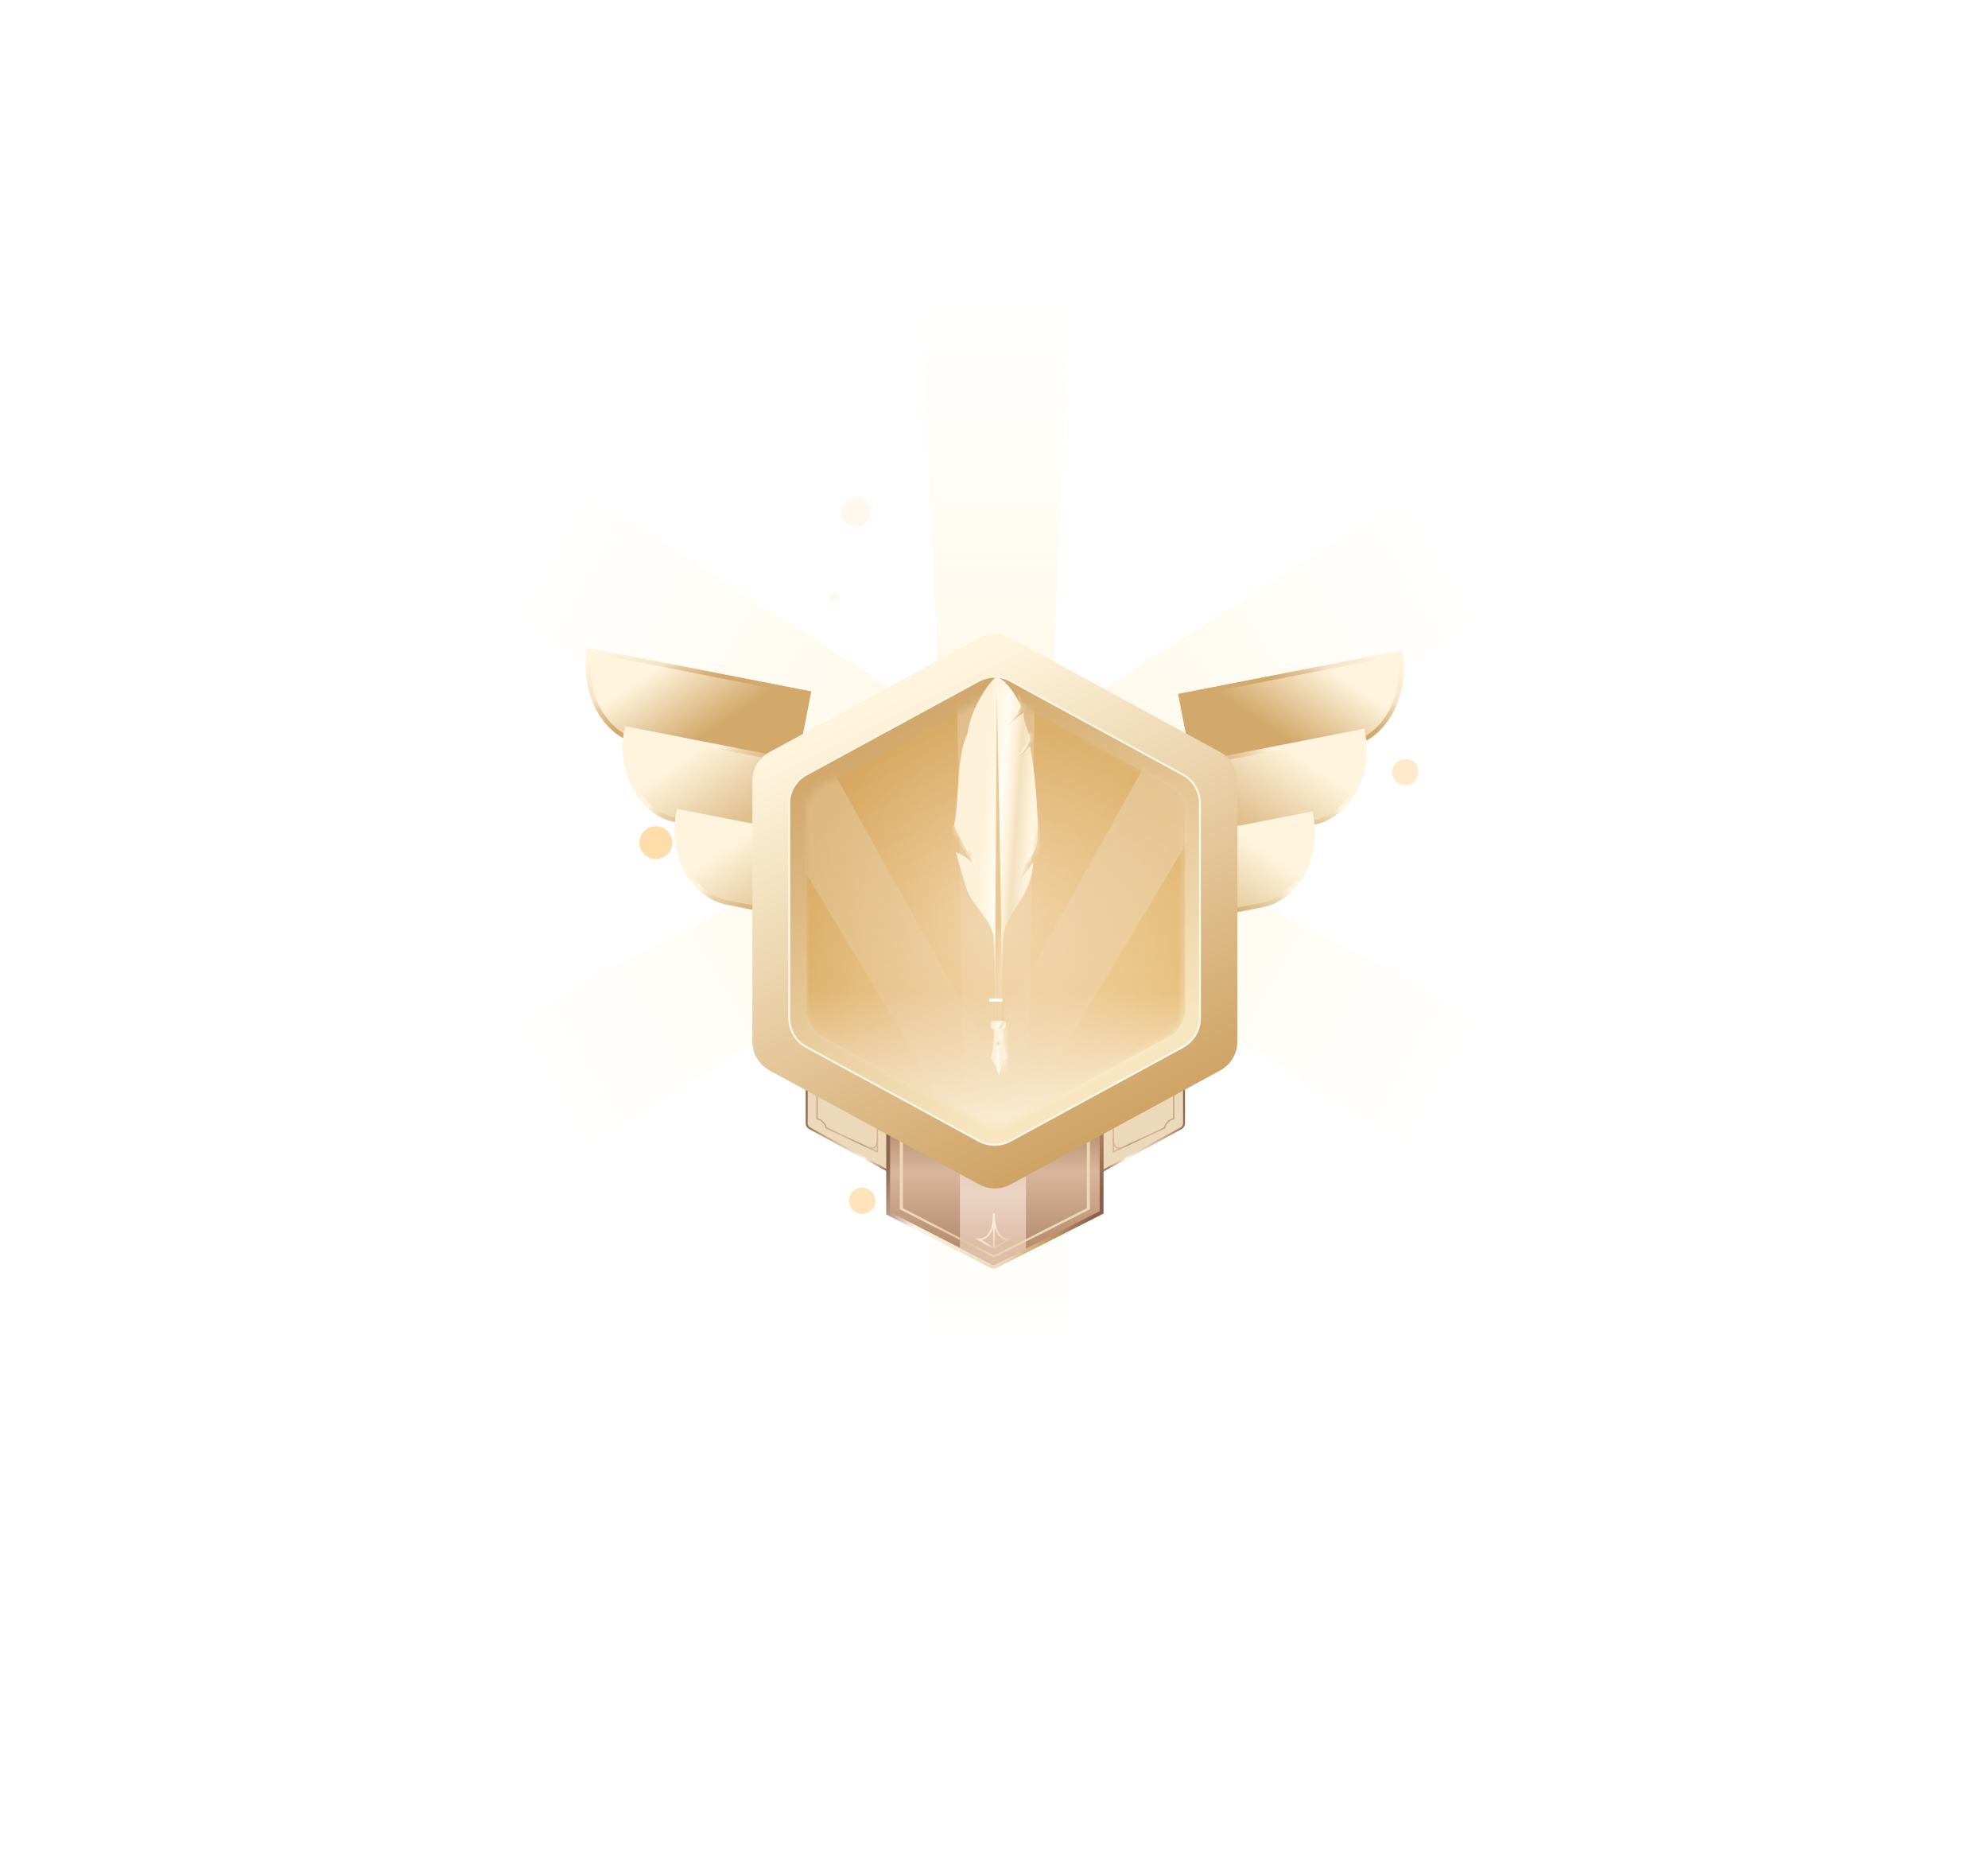 <svg width="313" height="292" viewBox="0 0 313 292" fill="none" xmlns="http://www.w3.org/2000/svg">
<path d="M175.853 130.577L235 161.33L223.235 181.708L167.029 145.861L175.853 130.577Z" fill="url(#paint0_linear_161_71)"/>
<path d="M166.025 147.044L168.967 213.643H145.436L148.378 147.044H166.025Z" fill="url(#paint1_linear_161_71)"/>
<path d="M147.92 111.599L144.979 45H168.509L165.568 111.599H147.92Z" fill="url(#paint2_linear_161_71)"/>
<path d="M146.971 146.072L90.765 181.919L79 161.541L138.147 130.789L146.971 146.072Z" fill="url(#paint3_linear_161_71)"/>
<path d="M175.853 128.109L235 97.357L223.235 76.979L167.029 112.826L175.853 128.109Z" fill="url(#paint4_linear_161_71)"/>
<path d="M146.971 112.614L90.765 76.767L79 97.145L138.147 127.898L146.971 112.614Z" fill="url(#paint5_linear_161_71)"/>
<g opacity="0.3" filter="url(#filter0_f_161_71)">
<path d="M137.107 80.621C137.107 81.905 136.065 82.947 134.781 82.947C133.496 82.947 132.455 81.905 132.455 80.621C132.455 79.336 133.496 78.295 134.781 78.295C136.065 78.295 137.107 79.336 137.107 80.621Z" fill="#FFEBC4"/>
</g>
<g filter="url(#filter1_f_161_71)">
<path d="M125.758 164.903C125.758 165.331 125.411 165.679 124.983 165.679C124.555 165.679 124.208 165.331 124.208 164.903C124.208 164.475 124.555 164.128 124.983 164.128C125.411 164.128 125.758 164.475 125.758 164.903Z" fill="#FFEBC4"/>
</g>
<g opacity="0.3" filter="url(#filter2_f_161_71)">
<path d="M132.173 94.037C132.173 94.466 131.826 94.813 131.398 94.813C130.969 94.813 130.622 94.466 130.622 94.037C130.622 93.609 130.969 93.262 131.398 93.262C131.826 93.262 132.173 93.609 132.173 94.037Z" fill="#FFEBC4"/>
</g>
<g filter="url(#filter3_f_161_71)">
<path d="M197.54 139.55C197.54 139.979 197.193 140.326 196.765 140.326C196.337 140.326 195.99 139.979 195.99 139.55C195.99 139.122 196.337 138.775 196.765 138.775C197.193 138.775 197.54 139.122 197.54 139.55Z" fill="#FFEBC4"/>
</g>
<g filter="url(#filter4_f_161_71)">
<path d="M105.856 132.707C105.856 134.134 104.699 135.291 103.272 135.291C101.844 135.291 100.687 134.134 100.687 132.707C100.687 131.28 101.844 130.122 103.272 130.122C104.699 130.122 105.856 131.28 105.856 132.707Z" fill="#FFDDAA"/>
</g>
<g opacity="0.6" filter="url(#filter5_f_161_71)">
<path d="M223.34 121.599C223.34 122.741 222.414 123.666 221.272 123.666C220.13 123.666 219.205 122.741 219.205 121.599C219.205 120.457 220.13 119.531 221.272 119.531C222.414 119.531 223.34 120.457 223.34 121.599Z" fill="#FFDDAA"/>
</g>
<g opacity="0.8" filter="url(#filter6_f_161_71)">
<path d="M137.812 189.105C137.812 190.247 136.886 191.172 135.744 191.172C134.602 191.172 133.677 190.247 133.677 189.105C133.677 187.963 134.602 187.037 135.744 187.037C136.886 187.037 137.812 187.963 137.812 189.105Z" fill="#FFDDAA"/>
</g>
<g filter="url(#filter7_dd_161_71)">
<path d="M125.26 115.175L127.677 102.795L92.451 95.918C90.94 103.655 95.504 109.366 99.948 110.233L125.26 115.175Z" fill="url(#paint6_linear_161_71)"/>
<path fill-rule="evenodd" clip-rule="evenodd" d="M125.178 115.827L127.729 102.76L92.715 95.924L92.648 96.268C91.107 104.162 95.756 110.083 100.422 110.994L125.178 115.827ZM124.625 115.005L100.556 110.306C96.398 109.495 91.992 104.149 93.272 96.747L126.907 103.313L124.625 115.005Z" fill="url(#paint7_linear_161_71)"/>
<path d="M125.493 126.736L127.91 114.356L98.68 108.649C97.169 116.387 101.733 122.097 106.177 122.965L125.493 126.736Z" fill="url(#paint8_linear_161_71)"/>
<path fill-rule="evenodd" clip-rule="evenodd" d="M125.77 127.147L128.321 114.079L98.403 108.238L98.336 108.582C96.795 116.476 101.444 122.398 106.11 123.309L125.77 127.147ZM125.216 126.325L106.244 122.621C102.086 121.809 97.68 116.464 98.96 109.061L127.499 114.633L125.216 126.325Z" fill="url(#paint9_linear_161_71)"/>
<path d="M133.661 139.754L136.078 127.374L106.848 121.668C105.337 129.405 109.901 135.115 114.345 135.983L133.661 139.754Z" fill="url(#paint10_linear_161_71)"/>
<path fill-rule="evenodd" clip-rule="evenodd" d="M133.938 140.165L136.489 127.097L106.571 121.257L106.504 121.601C104.963 129.494 109.612 135.416 114.278 136.327L133.938 140.165ZM133.384 139.343L114.412 135.639C110.254 134.827 105.848 129.482 107.128 122.079L135.667 127.651L133.384 139.343Z" fill="url(#paint11_linear_161_71)"/>
<g filter="url(#filter8_d_161_71)">
<path d="M127.009 170.761V143.662H142.74V179.859L127.488 171.566C127.193 171.406 127.009 171.097 127.009 170.761Z" fill="#ECD8BA"/>
</g>
<g filter="url(#filter9_d_161_71)">
<path fill-rule="evenodd" clip-rule="evenodd" d="M126.857 143.51H142.893V180.116L127.415 171.701C127.071 171.513 126.857 171.153 126.857 170.761V143.51ZM127.162 143.815V170.761C127.162 171.041 127.315 171.299 127.561 171.432L142.588 179.602V143.815H127.162Z" fill="url(#paint12_linear_161_71)"/>
</g>
<path fill-rule="evenodd" clip-rule="evenodd" d="M128.741 169.974V157.408H128.537V170.144L128.622 170.159C128.905 170.206 129.219 170.373 129.475 170.617C129.732 170.861 129.921 171.174 129.968 171.503L129.976 171.558L138.244 175.43V161.601H138.04V175.108L130.162 171.419C130.094 171.054 129.883 170.723 129.616 170.469C129.36 170.226 129.046 170.045 128.741 169.974Z" fill="url(#paint13_linear_161_71)"/>
<path fill-rule="evenodd" clip-rule="evenodd" d="M138.028 174.361C138.249 173.988 138.261 173.46 138.244 173.118L138.04 173.128C138.057 173.468 138.039 173.941 137.852 174.257C137.762 174.41 137.634 174.522 137.45 174.568C137.262 174.616 137.003 174.597 136.646 174.459L136.572 174.649C136.952 174.797 137.256 174.828 137.499 174.767C137.746 174.705 137.915 174.552 138.028 174.361Z" fill="#D4B195"/>
<g filter="url(#filter10_d_161_71)">
<path d="M186.421 170.761V143.662H170.69V179.859L185.942 171.566C186.237 171.406 186.421 171.097 186.421 170.761Z" fill="#ECD8BA"/>
</g>
<g filter="url(#filter11_d_161_71)">
<path fill-rule="evenodd" clip-rule="evenodd" d="M186.573 143.51H170.537V180.116L186.015 171.701C186.359 171.513 186.573 171.153 186.573 170.761V143.51ZM186.268 143.815V170.761C186.268 171.041 186.115 171.299 185.869 171.432L170.842 179.602V143.815H186.268Z" fill="url(#paint14_linear_161_71)"/>
</g>
<path fill-rule="evenodd" clip-rule="evenodd" d="M184.689 169.974V157.408H184.893V170.144L184.808 170.159C184.525 170.206 184.211 170.373 183.955 170.617C183.698 170.861 183.509 171.174 183.462 171.503L183.454 171.558L175.186 175.43V161.601H175.39V175.108L183.268 171.419C183.336 171.054 183.547 170.723 183.814 170.469C184.07 170.226 184.384 170.045 184.689 169.974Z" fill="url(#paint15_linear_161_71)"/>
<path fill-rule="evenodd" clip-rule="evenodd" d="M175.402 174.361C175.182 173.988 175.169 173.46 175.186 173.118L175.39 173.128C175.373 173.468 175.391 173.941 175.578 174.257C175.668 174.41 175.796 174.522 175.981 174.568C176.168 174.616 176.427 174.597 176.784 174.459L176.858 174.649C176.479 174.797 176.174 174.828 175.931 174.767C175.685 174.705 175.515 174.552 175.402 174.361Z" fill="#D4B195"/>
<path d="M187.96 115.573L185.543 103.194L220.769 96.317C222.28 104.054 217.716 109.764 213.272 110.632L187.96 115.573Z" fill="url(#paint16_linear_161_71)"/>
<path fill-rule="evenodd" clip-rule="evenodd" d="M188.041 116.226L185.49 103.158L220.505 96.322L220.572 96.666C222.113 104.56 217.464 110.482 212.798 111.393L188.041 116.226ZM188.595 115.404L212.663 110.705C216.822 109.893 221.228 104.548 219.947 97.145L186.312 103.712L188.595 115.404Z" fill="url(#paint17_linear_161_71)"/>
<path d="M187.727 127.134L185.31 114.754L214.54 109.048C216.051 116.785 211.487 122.496 207.043 123.363L187.727 127.134Z" fill="url(#paint18_linear_161_71)"/>
<path fill-rule="evenodd" clip-rule="evenodd" d="M187.45 127.545L184.899 114.478L214.817 108.637L214.884 108.981C216.425 116.875 211.776 122.796 207.11 123.707L187.45 127.545ZM188.004 126.723L206.976 123.019C211.134 122.208 215.54 116.862 214.26 109.46L185.721 115.031L188.004 126.723Z" fill="url(#paint19_linear_161_71)"/>
<path d="M179.559 140.153L177.142 127.773L206.372 122.066C207.883 129.804 203.319 135.514 198.875 136.382L179.559 140.153Z" fill="url(#paint20_linear_161_71)"/>
<path fill-rule="evenodd" clip-rule="evenodd" d="M179.282 140.564L176.731 127.496L206.648 121.655L206.716 121.999C208.257 129.893 203.608 135.815 198.941 136.725L179.282 140.564ZM179.835 139.741L198.807 136.038C202.965 135.226 207.372 129.881 206.091 122.478L177.553 128.049L179.835 139.741Z" fill="url(#paint21_linear_161_71)"/>
<g filter="url(#filter12_d_161_71)">
<path d="M139.839 142.135H173.439V184.803L156.825 193.248C156.574 193.376 156.276 193.376 156.025 193.247L139.839 184.95V142.135Z" fill="url(#paint22_linear_161_71)"/>
</g>
<g filter="url(#filter13_d_161_71)">
<path fill-rule="evenodd" clip-rule="evenodd" d="M139.533 141.83H173.744V184.99L156.964 193.52C156.625 193.693 156.224 193.692 155.886 193.519L139.533 185.136V141.83ZM140.144 142.441V184.763L156.164 192.975C156.328 193.059 156.523 193.059 156.687 192.976L173.133 184.616V142.441H140.144Z" fill="url(#paint23_linear_161_71)"/>
</g>
<path fill-rule="evenodd" clip-rule="evenodd" d="M161.526 190.553L156.825 192.943C156.574 193.071 156.276 193.07 156.025 192.941L151.14 190.437V159.241H161.526V190.553Z" fill="url(#paint24_linear_161_71)"/>
<path fill-rule="evenodd" clip-rule="evenodd" d="M141.671 165.044H142.158V184.141L156.518 191.564L171.119 184.141V165.044H171.606V184.314L156.516 191.924L141.671 184.313V165.044Z" fill="url(#paint25_linear_161_71)"/>
<path fill-rule="evenodd" clip-rule="evenodd" d="M156.618 184.899V190.441H156.352V184.899H156.618Z" fill="url(#paint26_linear_161_71)"/>
<path fill-rule="evenodd" clip-rule="evenodd" d="M155.69 188.474C155.161 189.084 154.517 189.219 154.074 189.145L154.118 188.884C154.471 188.942 155.022 188.839 155.489 188.3C155.958 187.759 156.353 186.767 156.353 185.032H156.618C156.618 186.802 156.216 187.867 155.69 188.474Z" fill="url(#paint27_linear_161_71)"/>
<path fill-rule="evenodd" clip-rule="evenodd" d="M157.281 188.474C157.81 189.084 158.454 189.219 158.897 189.145L158.853 188.884C158.5 188.942 157.949 188.839 157.482 188.3C157.013 187.759 156.618 186.767 156.618 185.032H156.353C156.353 186.802 156.755 187.867 157.281 188.474Z" fill="url(#paint28_linear_161_71)"/>
<path fill-rule="evenodd" clip-rule="evenodd" d="M156.429 190.562L153.431 188.882L154.095 188.882L156.485 190.295L158.874 188.87H159.46L156.54 190.562C156.505 190.578 156.464 190.578 156.429 190.562Z" fill="url(#paint29_linear_161_71)"/>
<g filter="url(#filter14_d_161_71)">
<path d="M154.157 86.365L121.168 104.31C119.497 105.219 118.457 106.97 118.457 108.872L118.457 149.894C118.457 151.796 119.497 153.547 121.168 154.456L154.157 172.401C155.705 173.243 157.573 173.243 159.12 172.401L192.11 154.456C193.781 153.547 194.821 151.796 194.821 149.894L194.821 108.872C194.821 106.97 193.781 105.219 192.11 104.31L159.12 86.365C157.573 85.523 155.705 85.523 154.157 86.365Z" fill="url(#paint30_linear_161_71)"/>
<path d="M154.121 93.08L126.962 107.854C125.297 108.76 124.26 110.503 124.26 112.398L124.26 146.213C124.26 148.109 125.297 149.852 126.962 150.758L154.121 165.532C155.662 166.371 157.524 166.371 159.065 165.532L186.224 150.758C187.889 149.852 188.926 148.109 188.926 146.213L188.926 112.398C188.926 110.503 187.889 108.76 186.224 107.854L159.065 93.08C157.524 92.241 155.662 92.241 154.121 93.08Z" fill="url(#paint31_linear_161_71)"/>
<g filter="url(#filter15_f_161_71)">
<path fill-rule="evenodd" clip-rule="evenodd" d="M158.992 93.214C157.496 92.4 155.69 92.4 154.194 93.214L127.034 107.988C125.419 108.867 124.413 110.559 124.413 112.398L124.413 146.214C124.413 148.053 125.419 149.745 127.034 150.624L154.194 165.398C155.69 166.212 157.496 166.212 158.992 165.398L186.151 150.624C187.767 149.745 188.773 148.053 188.773 146.214L188.773 112.398C188.773 110.559 187.767 108.867 186.151 107.988L158.992 93.214ZM154.048 92.945C155.635 92.082 157.551 92.082 159.138 92.945L186.297 107.72C188.011 108.652 189.078 110.447 189.078 112.398L189.078 146.214C189.078 148.165 188.011 149.96 186.297 150.892L159.138 165.666C157.551 166.53 155.635 166.53 154.048 165.666L126.888 150.892C125.174 149.96 124.107 148.165 124.107 146.214L124.107 112.398C124.107 110.447 125.174 108.652 126.888 107.72L154.048 92.945Z" fill="url(#paint32_linear_161_71)"/>
</g>
<g opacity="0.5">
<mask id="mask0_161_71" style="mask-type:alpha" maskUnits="userSpaceOnUse" x="127" y="95" width="60" height="69">
<path d="M154.442 96.067L129.58 109.579C127.996 110.44 127.009 112.099 127.009 113.902L127.009 144.829C127.009 146.632 127.996 148.291 129.58 149.152L154.442 162.665C155.907 163.461 157.676 163.461 159.141 162.665L184.002 149.152C185.587 148.291 186.573 146.632 186.573 144.829L186.573 113.902C186.573 112.099 185.587 110.44 184.002 109.579L159.141 96.067C157.676 95.27 155.907 95.27 154.442 96.067Z" fill="#A6D3DE"/>
</mask>
<g mask="url(#mask0_161_71)">
<path d="M154.442 96.067L129.58 109.579C127.996 110.44 127.009 112.099 127.009 113.902L127.009 144.829C127.009 146.632 127.996 148.291 129.58 149.152L154.442 162.665C155.907 163.461 157.676 163.461 159.141 162.665L184.002 149.152C185.587 148.291 186.573 146.632 186.573 144.829L186.573 113.902C186.573 112.099 185.587 110.44 184.002 109.579L159.141 96.067C157.676 95.27 155.907 95.27 154.442 96.067Z" fill="url(#paint33_radial_161_71)"/>
<path opacity="0.5" d="M151.813 165.308L150.63 93.42H162.953L161.77 165.308H151.813Z" fill="url(#paint34_linear_161_71)"/>
<path opacity="0.5" d="M151.654 164.67L114.686 103.005L125.358 96.843L160.278 159.691L151.654 164.67Z" fill="url(#paint35_linear_161_71)"/>
<path opacity="0.5" d="M150.627 159.691L185.546 96.843L196.219 103.005L159.251 164.67L150.627 159.691Z" fill="url(#paint36_linear_161_71)"/>
<path d="M127.009 125.256H186.573V163.938H127.009V125.256Z" fill="url(#paint37_linear_161_71)"/>
<g filter="url(#filter16_i_161_71)">
<path d="M154.442 96.067L129.58 109.579C127.996 110.44 127.009 112.099 127.009 113.902L127.009 144.829C127.009 146.632 127.996 148.291 129.58 149.152L154.442 162.665C155.907 163.461 157.676 163.461 159.141 162.665L184.002 149.152C185.587 148.291 186.573 146.632 186.573 144.829L186.573 113.902C186.573 112.099 185.587 110.44 184.002 109.579L159.141 96.067C157.676 95.27 155.907 95.27 154.442 96.067Z" fill="#6052B4" fill-opacity="0.01"/>
</g>
</g>
</g>
</g>
</g>
<g filter="url(#filter17_d_161_71)">
<g filter="url(#filter18_d_161_71)">
<path fill-rule="evenodd" clip-rule="evenodd" d="M156.327 99.137C157.088 98.62 159.264 100.999 160.42 103.683C159.882 104.518 159.261 105.484 158.558 106.58C159.134 105.796 159.913 105.128 160.895 104.577C160.485 105.603 161.87 108.175 161.848 108.801C161.833 109.218 161.063 110.304 159.537 112.058C160.042 111.59 160.734 110.916 161.613 110.038L161.812 109.84C162.821 115.11 163.326 123.635 162.832 125.461C162.339 127.288 161.199 127.525 159.96 131.349C160.541 130.436 161.334 129.381 162.337 128.184C162.191 130.146 161.609 131.981 160.593 133.689C159.118 136.17 157.741 137.649 157.569 140.194C157.569 140.194 157.355 144.281 157.355 146.324C157.355 147.663 157.413 153.742 157.413 153.742L156.229 153.657C156.229 153.657 156.286 147.547 156.286 146.198C156.286 144.037 156.072 139.716 156.072 139.716C156.011 139.485 155.947 139.265 155.879 139.055C155.117 136.709 152.585 134.745 151.791 132.251C151.261 130.588 150.709 128.715 150.135 126.631C151.029 126.874 151.921 127.435 152.809 128.316C152.222 126.605 150.73 124.523 149.866 122.335C150.67 118.184 150.251 111.296 151.939 107.981C152.564 103.587 155.566 99.653 156.327 99.137Z" fill="url(#paint38_linear_161_71)"/>
<mask id="mask1_161_71" style="mask-type:alpha" maskUnits="userSpaceOnUse" x="149" y="99" width="15" height="55">
<path fill-rule="evenodd" clip-rule="evenodd" d="M156.327 99.137C157.088 98.62 159.264 100.999 160.42 103.683C159.882 104.518 159.261 105.484 158.558 106.58C159.134 105.796 159.913 105.128 160.895 104.577C160.485 105.603 161.87 108.175 161.848 108.801C161.833 109.218 161.063 110.304 159.537 112.058C160.042 111.59 160.734 110.916 161.613 110.038L161.812 109.84C162.821 115.11 163.326 123.635 162.832 125.461C162.339 127.288 161.199 127.525 159.96 131.349C160.541 130.436 161.334 129.381 162.337 128.184C162.191 130.146 161.609 131.981 160.593 133.689C159.118 136.17 157.741 137.649 157.569 140.194C157.569 140.194 157.355 144.281 157.355 146.324C157.355 147.663 157.413 153.742 157.413 153.742L156.229 153.657C156.229 153.657 156.286 147.547 156.286 146.198C156.286 144.037 156.072 139.716 156.072 139.716C156.011 139.485 155.947 139.265 155.879 139.055C155.117 136.709 152.585 134.745 151.791 132.251C151.261 130.588 150.709 128.715 150.135 126.631C151.029 126.874 151.921 127.435 152.809 128.316C152.222 126.605 150.73 124.523 149.866 122.335C150.67 118.184 150.251 111.296 151.939 107.981C152.564 103.587 155.566 99.653 156.327 99.137Z" fill="white"/>
</mask>
<g mask="url(#mask1_161_71)">
<path fill-rule="evenodd" clip-rule="evenodd" d="M163.024 121.982C163.024 125.142 160.208 128.551 159.96 131.349C161.848 128.284 162.41 127.148 163.306 126.666C164.202 126.183 163.024 118.822 163.024 121.982Z" fill="url(#paint39_linear_161_71)"/>
<path fill-rule="evenodd" clip-rule="evenodd" d="M152.809 128.316L153.54 129.254C153.54 129.254 153.003 127.287 152.37 126.404C151.737 125.521 150.177 122.979 149.866 122.335C149.554 121.691 149.516 123.494 149.516 123.494L152.809 128.316Z" fill="url(#paint40_linear_161_71)"/>
<path fill-rule="evenodd" clip-rule="evenodd" d="M161.653 107.913C161.843 108.439 161.435 109.292 160.664 110.415C159.893 111.539 158.783 112.82 158.783 112.82L159.537 112.058L162.19 109.23L162.704 108.122C162.704 108.122 161.462 107.388 161.653 107.913Z" fill="url(#paint41_linear_161_71)"/>
<path fill-rule="evenodd" clip-rule="evenodd" d="M158.783 106.306L157.967 107.3C157.967 107.3 159.412 105.025 159.65 104.294C159.889 103.562 160.304 103.077 159.977 102.056C159.65 101.034 161.39 103.643 161.39 103.643L159.503 105.398L158.783 106.306Z" fill="url(#paint42_linear_161_71)"/>
<path fill-rule="evenodd" clip-rule="evenodd" d="M155.975 155.667C155.975 155.667 156.231 149.176 156.28 146.287C156.352 142.088 156.586 101.519 156.586 101.519C156.586 101.519 157.36 137.887 157.36 146.556C157.36 155.224 159.279 156.989 159.279 156.989L155.975 156.33L155.975 155.667Z" fill="#EAC893"/>
</g>
</g>
<g filter="url(#filter19_d_161_71)">
<path fill-rule="evenodd" clip-rule="evenodd" d="M156.712 153.819C156.526 153.761 156.335 153.701 156.171 154.221C156.171 157.619 155.67 158.996 155.67 158.996C155.67 158.996 156.913 160.862 156.913 161.962C156.913 160.895 158.155 158.996 158.155 158.996C158.155 158.996 157.654 157.31 157.654 154.221C157.472 153.642 157.291 153.717 157.096 153.797C157.036 153.822 156.975 153.847 156.913 153.854C156.847 153.862 156.78 153.841 156.712 153.819ZM157.206 156.703C157.206 156.874 157.068 157.012 156.898 157.012C156.727 157.012 156.589 156.874 156.589 156.703C156.589 156.532 156.727 156.394 156.898 156.394C157.068 156.394 157.206 156.532 157.206 156.703Z" fill="url(#paint43_linear_161_71)"/>
<mask id="mask2_161_71" style="mask-type:alpha" maskUnits="userSpaceOnUse" x="155" y="153" width="4" height="9">
<path fill-rule="evenodd" clip-rule="evenodd" d="M156.712 153.819C156.526 153.761 156.335 153.701 156.171 154.221C156.171 157.619 155.67 158.996 155.67 158.996C155.67 158.996 156.913 160.862 156.913 161.962C156.913 160.895 158.155 158.996 158.155 158.996C158.155 158.996 157.654 157.31 157.654 154.221C157.472 153.642 157.291 153.717 157.096 153.797C157.036 153.822 156.975 153.847 156.913 153.854C156.847 153.862 156.78 153.841 156.712 153.819ZM157.206 156.703C157.206 156.874 157.068 157.012 156.898 157.012C156.727 157.012 156.589 156.874 156.589 156.703C156.589 156.532 156.727 156.394 156.898 156.394C157.068 156.394 157.206 156.532 157.206 156.703Z" fill="white"/>
</mask>
<g mask="url(#mask2_161_71)">
<path fill-rule="evenodd" clip-rule="evenodd" d="M156.912 154.221H160.373V161.962H156.912V154.221Z" fill="url(#paint44_linear_161_71)"/>
<path opacity="0.6" d="M155.059 153.603H158.766V154.839H155.059V153.603Z" fill="url(#paint45_linear_161_71)"/>
</g>
<path fill-rule="evenodd" clip-rule="evenodd" d="M156.913 160.961C157.146 160.001 158.155 158.996 158.155 158.996C158.155 158.996 156.913 160.895 156.913 161.963C156.913 160.862 155.67 158.996 155.67 158.996C155.67 158.996 156.642 160.012 156.913 160.961Z" fill="url(#paint46_linear_161_71)"/>
<mask id="mask3_161_71" style="mask-type:alpha" maskUnits="userSpaceOnUse" x="155" y="158" width="4" height="4">
<path fill-rule="evenodd" clip-rule="evenodd" d="M156.913 160.961C157.146 160.001 158.155 158.996 158.155 158.996C158.155 158.996 156.913 160.895 156.913 161.963C156.913 160.862 155.67 158.996 155.67 158.996C155.67 158.996 156.642 160.012 156.913 160.961Z" fill="white"/>
</mask>
<g mask="url(#mask3_161_71)">
</g>
</g>
<g filter="url(#filter20_d_161_71)">
<path d="M155.644 153.6C155.644 153.363 155.836 153.172 156.072 153.172H157.569C157.805 153.172 157.996 153.363 157.996 153.6V153.966C157.996 154.202 157.805 154.394 157.569 154.394H156.072C155.836 154.394 155.644 154.202 155.644 153.966V153.6Z" fill="url(#paint47_linear_161_71)"/>
</g>
<path fill-rule="evenodd" clip-rule="evenodd" d="M155.718 153.491C155.718 153.351 155.831 153.239 155.97 153.239H157.63C157.769 153.239 157.882 153.351 157.882 153.491C157.882 153.63 157.769 153.742 157.63 153.742H155.97C155.831 153.742 155.718 153.63 155.718 153.491Z" fill="white"/>
</g>
<defs>
<filter id="filter0_f_161_71" x="112.149" y="57.989" width="45.263" height="45.263" filterUnits="userSpaceOnUse" color-interpolation-filters="sRGB">
<feFlood flood-opacity="0" result="BackgroundImageFix"/>
<feBlend mode="normal" in="SourceGraphic" in2="BackgroundImageFix" result="shape"/>
<feGaussianBlur stdDeviation="10.153" result="effect1_foregroundBlur_161_71"/>
</filter>
<filter id="filter1_f_161_71" x="122.515" y="162.436" width="4.935" height="4.935" filterUnits="userSpaceOnUse" color-interpolation-filters="sRGB">
<feFlood flood-opacity="0" result="BackgroundImageFix"/>
<feBlend mode="normal" in="SourceGraphic" in2="BackgroundImageFix" result="shape"/>
<feGaussianBlur stdDeviation="0.846" result="effect1_foregroundBlur_161_71"/>
</filter>
<filter id="filter2_f_161_71" x="122.622" y="85.262" width="17.551" height="17.551" filterUnits="userSpaceOnUse" color-interpolation-filters="sRGB">
<feFlood flood-opacity="0" result="BackgroundImageFix"/>
<feBlend mode="normal" in="SourceGraphic" in2="BackgroundImageFix" result="shape"/>
<feGaussianBlur stdDeviation="4" result="effect1_foregroundBlur_161_71"/>
</filter>
<filter id="filter3_f_161_71" x="189.99" y="132.775" width="13.551" height="13.551" filterUnits="userSpaceOnUse" color-interpolation-filters="sRGB">
<feFlood flood-opacity="0" result="BackgroundImageFix"/>
<feBlend mode="normal" in="SourceGraphic" in2="BackgroundImageFix" result="shape"/>
<feGaussianBlur stdDeviation="3" result="effect1_foregroundBlur_161_71"/>
</filter>
<filter id="filter4_f_161_71" x="80.687" y="110.122" width="45.169" height="45.169" filterUnits="userSpaceOnUse" color-interpolation-filters="sRGB">
<feFlood flood-opacity="0" result="BackgroundImageFix"/>
<feBlend mode="normal" in="SourceGraphic" in2="BackgroundImageFix" result="shape"/>
<feGaussianBlur stdDeviation="10" result="effect1_foregroundBlur_161_71"/>
</filter>
<filter id="filter5_f_161_71" x="202.283" y="102.61" width="37.978" height="37.978" filterUnits="userSpaceOnUse" color-interpolation-filters="sRGB">
<feFlood flood-opacity="0" result="BackgroundImageFix"/>
<feBlend mode="normal" in="SourceGraphic" in2="BackgroundImageFix" result="shape"/>
<feGaussianBlur stdDeviation="8.461" result="effect1_foregroundBlur_161_71"/>
</filter>
<filter id="filter6_f_161_71" x="116.755" y="170.116" width="37.978" height="37.978" filterUnits="userSpaceOnUse" color-interpolation-filters="sRGB">
<feFlood flood-opacity="0" result="BackgroundImageFix"/>
<feBlend mode="normal" in="SourceGraphic" in2="BackgroundImageFix" result="shape"/>
<feGaussianBlur stdDeviation="8.461" result="effect1_foregroundBlur_161_71"/>
</filter>
<filter id="filter7_dd_161_71" x="0.32" y="0.02" width="312.58" height="291.588" filterUnits="userSpaceOnUse" color-interpolation-filters="sRGB">
<feFlood flood-opacity="0" result="BackgroundImageFix"/>
<feColorMatrix in="SourceAlpha" type="matrix" values="0 0 0 0 0 0 0 0 0 0 0 0 0 0 0 0 0 0 127 0" result="hardAlpha"/>
<feOffset/>
<feGaussianBlur stdDeviation="15.306"/>
<feColorMatrix type="matrix" values="0 0 0 0 0.992 0 0 0 0 0.802 0 0 0 0 0.516 0 0 0 1 0"/>
<feBlend mode="normal" in2="BackgroundImageFix" result="effect1_dropShadow_161_71"/>
<feColorMatrix in="SourceAlpha" type="matrix" values="0 0 0 0 0 0 0 0 0 0 0 0 0 0 0 0 0 0 127 0" result="hardAlpha"/>
<feOffset dy="6.122"/>
<feGaussianBlur stdDeviation="45.918"/>
<feColorMatrix type="matrix" values="0 0 0 0 1 0 0 0 0 0.723 0 0 0 0 0.467 0 0 0 0.6 0"/>
<feBlend mode="normal" in2="effect1_dropShadow_161_71" result="effect2_dropShadow_161_71"/>
<feBlend mode="normal" in="SourceGraphic" in2="effect2_dropShadow_161_71" result="shape"/>
</filter>
<filter id="filter8_d_161_71" x="119.009" y="135.662" width="31.731" height="52.197" filterUnits="userSpaceOnUse" color-interpolation-filters="sRGB">
<feFlood flood-opacity="0" result="BackgroundImageFix"/>
<feColorMatrix in="SourceAlpha" type="matrix" values="0 0 0 0 0 0 0 0 0 0 0 0 0 0 0 0 0 0 127 0" result="hardAlpha"/>
<feOffset/>
<feGaussianBlur stdDeviation="4"/>
<feColorMatrix type="matrix" values="0 0 0 0 0.7 0 0 0 0 0.562 0 0 0 0 0.324 0 0 0 0.78 0"/>
<feBlend mode="normal" in2="BackgroundImageFix" result="effect1_dropShadow_161_71"/>
<feBlend mode="normal" in="SourceGraphic" in2="effect1_dropShadow_161_71" result="shape"/>
</filter>
<filter id="filter9_d_161_71" x="118.857" y="135.51" width="32.036" height="52.606" filterUnits="userSpaceOnUse" color-interpolation-filters="sRGB">
<feFlood flood-opacity="0" result="BackgroundImageFix"/>
<feColorMatrix in="SourceAlpha" type="matrix" values="0 0 0 0 0 0 0 0 0 0 0 0 0 0 0 0 0 0 127 0" result="hardAlpha"/>
<feOffset/>
<feGaussianBlur stdDeviation="4"/>
<feColorMatrix type="matrix" values="0 0 0 0 0.7 0 0 0 0 0.562 0 0 0 0 0.324 0 0 0 0.78 0"/>
<feBlend mode="normal" in2="BackgroundImageFix" result="effect1_dropShadow_161_71"/>
<feBlend mode="normal" in="SourceGraphic" in2="effect1_dropShadow_161_71" result="shape"/>
</filter>
<filter id="filter10_d_161_71" x="162.69" y="135.662" width="31.731" height="52.197" filterUnits="userSpaceOnUse" color-interpolation-filters="sRGB">
<feFlood flood-opacity="0" result="BackgroundImageFix"/>
<feColorMatrix in="SourceAlpha" type="matrix" values="0 0 0 0 0 0 0 0 0 0 0 0 0 0 0 0 0 0 127 0" result="hardAlpha"/>
<feOffset/>
<feGaussianBlur stdDeviation="4"/>
<feColorMatrix type="matrix" values="0 0 0 0 0.7 0 0 0 0 0.562 0 0 0 0 0.324 0 0 0 0.78 0"/>
<feBlend mode="normal" in2="BackgroundImageFix" result="effect1_dropShadow_161_71"/>
<feBlend mode="normal" in="SourceGraphic" in2="effect1_dropShadow_161_71" result="shape"/>
</filter>
<filter id="filter11_d_161_71" x="162.537" y="135.51" width="32.036" height="52.606" filterUnits="userSpaceOnUse" color-interpolation-filters="sRGB">
<feFlood flood-opacity="0" result="BackgroundImageFix"/>
<feColorMatrix in="SourceAlpha" type="matrix" values="0 0 0 0 0 0 0 0 0 0 0 0 0 0 0 0 0 0 127 0" result="hardAlpha"/>
<feOffset/>
<feGaussianBlur stdDeviation="4"/>
<feColorMatrix type="matrix" values="0 0 0 0 0.7 0 0 0 0 0.562 0 0 0 0 0.324 0 0 0 0.78 0"/>
<feBlend mode="normal" in2="BackgroundImageFix" result="effect1_dropShadow_161_71"/>
<feBlend mode="normal" in="SourceGraphic" in2="effect1_dropShadow_161_71" result="shape"/>
</filter>
<filter id="filter12_d_161_71" x="131.839" y="134.135" width="49.6" height="67.209" filterUnits="userSpaceOnUse" color-interpolation-filters="sRGB">
<feFlood flood-opacity="0" result="BackgroundImageFix"/>
<feColorMatrix in="SourceAlpha" type="matrix" values="0 0 0 0 0 0 0 0 0 0 0 0 0 0 0 0 0 0 127 0" result="hardAlpha"/>
<feOffset/>
<feGaussianBlur stdDeviation="4"/>
<feColorMatrix type="matrix" values="0 0 0 0 0.7 0 0 0 0 0.562 0 0 0 0 0.324 0 0 0 0.78 0"/>
<feBlend mode="normal" in2="BackgroundImageFix" result="effect1_dropShadow_161_71"/>
<feBlend mode="normal" in="SourceGraphic" in2="effect1_dropShadow_161_71" result="shape"/>
</filter>
<filter id="filter13_d_161_71" x="131.533" y="133.83" width="50.211" height="67.82" filterUnits="userSpaceOnUse" color-interpolation-filters="sRGB">
<feFlood flood-opacity="0" result="BackgroundImageFix"/>
<feColorMatrix in="SourceAlpha" type="matrix" values="0 0 0 0 0 0 0 0 0 0 0 0 0 0 0 0 0 0 127 0" result="hardAlpha"/>
<feOffset/>
<feGaussianBlur stdDeviation="4"/>
<feColorMatrix type="matrix" values="0 0 0 0 0.7 0 0 0 0 0.562 0 0 0 0 0.324 0 0 0 0.78 0"/>
<feBlend mode="normal" in2="BackgroundImageFix" result="effect1_dropShadow_161_71"/>
<feBlend mode="normal" in="SourceGraphic" in2="effect1_dropShadow_161_71" result="shape"/>
</filter>
<filter id="filter14_d_161_71" x="112.457" y="85.733" width="88.364" height="101.299" filterUnits="userSpaceOnUse" color-interpolation-filters="sRGB">
<feFlood flood-opacity="0" result="BackgroundImageFix"/>
<feColorMatrix in="SourceAlpha" type="matrix" values="0 0 0 0 0 0 0 0 0 0 0 0 0 0 0 0 0 0 127 0" result="hardAlpha"/>
<feOffset dy="8"/>
<feGaussianBlur stdDeviation="3"/>
<feColorMatrix type="matrix" values="0 0 0 0 0.438 0 0 0 0 0.287 0 0 0 0 0.111 0 0 0 0.6 0"/>
<feBlend mode="normal" in2="BackgroundImageFix" result="effect1_dropShadow_161_71"/>
<feBlend mode="normal" in="SourceGraphic" in2="effect1_dropShadow_161_71" result="shape"/>
</filter>
<filter id="filter15_f_161_71" x="123.807" y="91.998" width="65.571" height="74.616" filterUnits="userSpaceOnUse" color-interpolation-filters="sRGB">
<feFlood flood-opacity="0" result="BackgroundImageFix"/>
<feBlend mode="normal" in="SourceGraphic" in2="BackgroundImageFix" result="shape"/>
<feGaussianBlur stdDeviation="0.15" result="effect1_foregroundBlur_161_71"/>
</filter>
<filter id="filter16_i_161_71" x="127.009" y="95.469" width="59.564" height="67.793" filterUnits="userSpaceOnUse" color-interpolation-filters="sRGB">
<feFlood flood-opacity="0" result="BackgroundImageFix"/>
<feBlend mode="normal" in="SourceGraphic" in2="BackgroundImageFix" result="shape"/>
<feColorMatrix in="SourceAlpha" type="matrix" values="0 0 0 0 0 0 0 0 0 0 0 0 0 0 0 0 0 0 127 0" result="hardAlpha"/>
<feOffset/>
<feGaussianBlur stdDeviation="6.724"/>
<feComposite in2="hardAlpha" operator="arithmetic" k2="-1" k3="1"/>
<feColorMatrix type="matrix" values="0 0 0 0 0.458 0 0 0 0 0.257 0 0 0 0 0.071 0 0 0 1 0"/>
<feBlend mode="normal" in2="shape" result="effect1_innerShadow_161_71"/>
</filter>
<filter id="filter17_d_161_71" x="145.866" y="99.066" width="21.157" height="70.897" filterUnits="userSpaceOnUse" color-interpolation-filters="sRGB">
<feFlood flood-opacity="0" result="BackgroundImageFix"/>
<feColorMatrix in="SourceAlpha" type="matrix" values="0 0 0 0 0 0 0 0 0 0 0 0 0 0 0 0 0 0 127 0" result="hardAlpha"/>
<feOffset dy="4"/>
<feGaussianBlur stdDeviation="2"/>
<feColorMatrix type="matrix" values="0 0 0 0 0.796 0 0 0 0 0.633 0 0 0 0 0.441 0 0 0 0.47 0"/>
<feBlend mode="normal" in2="BackgroundImageFix" result="effect1_dropShadow_161_71"/>
<feBlend mode="normal" in="SourceGraphic" in2="effect1_dropShadow_161_71" result="shape"/>
</filter>
<filter id="filter18_d_161_71" x="142.995" y="95.449" width="27.623" height="69.142" filterUnits="userSpaceOnUse" color-interpolation-filters="sRGB">
<feFlood flood-opacity="0" result="BackgroundImageFix"/>
<feColorMatrix in="SourceAlpha" type="matrix" values="0 0 0 0 0 0 0 0 0 0 0 0 0 0 0 0 0 0 127 0" result="hardAlpha"/>
<feOffset dx="0.362" dy="3.616"/>
<feGaussianBlur stdDeviation="3.616"/>
<feColorMatrix type="matrix" values="0 0 0 0 0.796 0 0 0 0 0.52 0 0 0 0 0.196 0 0 0 0.42 0"/>
<feBlend mode="normal" in2="BackgroundImageFix" result="effect1_dropShadow_161_71"/>
<feBlend mode="normal" in="SourceGraphic" in2="effect1_dropShadow_161_71" result="shape"/>
</filter>
<filter id="filter19_d_161_71" x="148.798" y="150.126" width="16.952" height="22.686" filterUnits="userSpaceOnUse" color-interpolation-filters="sRGB">
<feFlood flood-opacity="0" result="BackgroundImageFix"/>
<feColorMatrix in="SourceAlpha" type="matrix" values="0 0 0 0 0 0 0 0 0 0 0 0 0 0 0 0 0 0 127 0" result="hardAlpha"/>
<feOffset dx="0.362" dy="3.616"/>
<feGaussianBlur stdDeviation="3.616"/>
<feColorMatrix type="matrix" values="0 0 0 0 0.796 0 0 0 0 0.52 0 0 0 0 0.196 0 0 0 0.42 0"/>
<feBlend mode="normal" in2="BackgroundImageFix" result="effect1_dropShadow_161_71"/>
<feBlend mode="normal" in="SourceGraphic" in2="effect1_dropShadow_161_71" result="shape"/>
</filter>
<filter id="filter20_d_161_71" x="148.773" y="149.556" width="16.818" height="15.688" filterUnits="userSpaceOnUse" color-interpolation-filters="sRGB">
<feFlood flood-opacity="0" result="BackgroundImageFix"/>
<feColorMatrix in="SourceAlpha" type="matrix" values="0 0 0 0 0 0 0 0 0 0 0 0 0 0 0 0 0 0 127 0" result="hardAlpha"/>
<feOffset dx="0.362" dy="3.616"/>
<feGaussianBlur stdDeviation="3.616"/>
<feColorMatrix type="matrix" values="0 0 0 0 0.796 0 0 0 0 0.52 0 0 0 0 0.196 0 0 0 0.42 0"/>
<feBlend mode="normal" in2="BackgroundImageFix" result="effect1_dropShadow_161_71"/>
<feBlend mode="normal" in="SourceGraphic" in2="effect1_dropShadow_161_71" result="shape"/>
</filter>
<linearGradient id="paint0_linear_161_71" x1="229.117" y1="171.519" x2="171.441" y2="138.219" gradientUnits="userSpaceOnUse">
<stop stop-color="#FFF6D6" stop-opacity="0"/>
<stop offset="1" stop-color="#FFEFC5" stop-opacity="0.4"/>
</linearGradient>
<linearGradient id="paint1_linear_161_71" x1="157.202" y1="213.643" x2="157.202" y2="147.044" gradientUnits="userSpaceOnUse">
<stop stop-color="#FFF6D6" stop-opacity="0"/>
<stop offset="1" stop-color="#FFEFC5" stop-opacity="0.4"/>
</linearGradient>
<linearGradient id="paint2_linear_161_71" x1="156.744" y1="45" x2="156.744" y2="111.599" gradientUnits="userSpaceOnUse">
<stop stop-color="#FFF6D6" stop-opacity="0"/>
<stop offset="1" stop-color="#FFEFC5" stop-opacity="0.4"/>
</linearGradient>
<linearGradient id="paint3_linear_161_71" x1="84.883" y1="171.73" x2="142.559" y2="138.43" gradientUnits="userSpaceOnUse">
<stop stop-color="#FFF6D6" stop-opacity="0"/>
<stop offset="1" stop-color="#FFEFC5" stop-opacity="0.4"/>
</linearGradient>
<linearGradient id="paint4_linear_161_71" x1="229.117" y1="87.168" x2="171.441" y2="120.467" gradientUnits="userSpaceOnUse">
<stop stop-color="#FFF6D6" stop-opacity="0"/>
<stop offset="1" stop-color="#FFEFC5" stop-opacity="0.4"/>
</linearGradient>
<linearGradient id="paint5_linear_161_71" x1="84.883" y1="86.956" x2="142.559" y2="120.256" gradientUnits="userSpaceOnUse">
<stop stop-color="#FFF6D6" stop-opacity="0"/>
<stop offset="1" stop-color="#FFEFC5" stop-opacity="0.4"/>
</linearGradient>
<linearGradient id="paint6_linear_161_71" x1="107.916" y1="111.789" x2="99.475" y2="99.253" gradientUnits="userSpaceOnUse">
<stop stop-color="#D2A86B"/>
<stop offset="0.875" stop-color="#FFF5DE"/>
</linearGradient>
<linearGradient id="paint7_linear_161_71" x1="94.711" y1="96.671" x2="102.267" y2="110.997" gradientUnits="userSpaceOnUse">
<stop stop-color="#FFF5DE"/>
<stop offset="0.379" stop-color="#F5E3C4"/>
<stop offset="0.481" stop-color="#E6CA9E"/>
<stop offset="0.729" stop-color="#D2A86B"/>
</linearGradient>
<linearGradient id="paint8_linear_161_71" x1="114.145" y1="124.52" x2="105.704" y2="111.984" gradientUnits="userSpaceOnUse">
<stop stop-color="#E0C08E"/>
<stop offset="0.875" stop-color="#FFF5DE"/>
</linearGradient>
<linearGradient id="paint9_linear_161_71" x1="100.399" y1="108.985" x2="117.388" y2="129.153" gradientUnits="userSpaceOnUse">
<stop stop-color="#FFF5DE"/>
<stop offset="0.379" stop-color="#FFF5DE"/>
<stop offset="0.481" stop-color="#EAD2A9"/>
<stop offset="0.729" stop-color="#D2A86B"/>
</linearGradient>
<linearGradient id="paint10_linear_161_71" x1="122.313" y1="137.539" x2="113.872" y2="125.002" gradientUnits="userSpaceOnUse">
<stop stop-color="#E0C08E"/>
<stop offset="0.875" stop-color="#FFF5DE"/>
</linearGradient>
<linearGradient id="paint11_linear_161_71" x1="108.567" y1="122.003" x2="125.556" y2="142.171" gradientUnits="userSpaceOnUse">
<stop stop-color="#FFF5DE"/>
<stop offset="0.379" stop-color="#FFF5DE"/>
<stop offset="0.481" stop-color="#EAD2A9"/>
<stop offset="0.729" stop-color="#D2A86B"/>
</linearGradient>
<linearGradient id="paint12_linear_161_71" x1="127.009" y1="168.332" x2="143.16" y2="171.981" gradientUnits="userSpaceOnUse">
<stop stop-color="#8D664F"/>
<stop offset="0.209" stop-color="#C49F7D"/>
<stop offset="0.648" stop-color="#FFF1DC"/>
<stop offset="0.828" stop-color="#B38368"/>
<stop offset="0.972" stop-color="#8C5F4C"/>
</linearGradient>
<linearGradient id="paint13_linear_161_71" x1="128.995" y1="167.793" x2="134.837" y2="166.052" gradientUnits="userSpaceOnUse">
<stop stop-color="#C7A383"/>
<stop offset="0.31" stop-color="#D5B198"/>
<stop offset="0.524" stop-color="#CBA68C"/>
<stop offset="0.772" stop-color="#BB9478"/>
<stop offset="1" stop-color="#D7B49B"/>
</linearGradient>
<linearGradient id="paint14_linear_161_71" x1="186.421" y1="168.332" x2="170.27" y2="171.981" gradientUnits="userSpaceOnUse">
<stop stop-color="#8D664F"/>
<stop offset="0.209" stop-color="#C49F7D"/>
<stop offset="0.648" stop-color="#FFF1DC"/>
<stop offset="0.828" stop-color="#B38368"/>
<stop offset="0.972" stop-color="#8C5F4C"/>
</linearGradient>
<linearGradient id="paint15_linear_161_71" x1="184.435" y1="167.793" x2="178.593" y2="166.052" gradientUnits="userSpaceOnUse">
<stop stop-color="#C7A383"/>
<stop offset="0.31" stop-color="#D5B198"/>
<stop offset="0.524" stop-color="#CBA68C"/>
<stop offset="0.772" stop-color="#BB9478"/>
<stop offset="1" stop-color="#D7B49B"/>
</linearGradient>
<linearGradient id="paint16_linear_161_71" x1="205.304" y1="112.187" x2="213.745" y2="99.651" gradientUnits="userSpaceOnUse">
<stop stop-color="#D2A86B"/>
<stop offset="0.875" stop-color="#FFF5DE"/>
</linearGradient>
<linearGradient id="paint17_linear_161_71" x1="218.508" y1="97.069" x2="210.953" y2="111.396" gradientUnits="userSpaceOnUse">
<stop stop-color="#FFF5DE"/>
<stop offset="0.379" stop-color="#F5E3C4"/>
<stop offset="0.481" stop-color="#E6CA9E"/>
<stop offset="0.729" stop-color="#D2A86B"/>
</linearGradient>
<linearGradient id="paint18_linear_161_71" x1="199.075" y1="124.919" x2="207.516" y2="112.383" gradientUnits="userSpaceOnUse">
<stop stop-color="#E0C08E"/>
<stop offset="0.875" stop-color="#FFF5DE"/>
</linearGradient>
<linearGradient id="paint19_linear_161_71" x1="212.821" y1="109.384" x2="195.832" y2="129.552" gradientUnits="userSpaceOnUse">
<stop stop-color="#FFF5DE"/>
<stop offset="0.379" stop-color="#FFF5DE"/>
<stop offset="0.481" stop-color="#EAD2A9"/>
<stop offset="0.729" stop-color="#D2A86B"/>
</linearGradient>
<linearGradient id="paint20_linear_161_71" x1="190.907" y1="137.937" x2="199.348" y2="125.401" gradientUnits="userSpaceOnUse">
<stop stop-color="#E0C08E"/>
<stop offset="0.875" stop-color="#FFF5DE"/>
</linearGradient>
<linearGradient id="paint21_linear_161_71" x1="204.652" y1="122.402" x2="187.664" y2="142.57" gradientUnits="userSpaceOnUse">
<stop stop-color="#FFF5DE"/>
<stop offset="0.379" stop-color="#FFF5DE"/>
<stop offset="0.481" stop-color="#EAD2A9"/>
<stop offset="0.729" stop-color="#D2A86B"/>
</linearGradient>
<linearGradient id="paint22_linear_161_71" x1="156.639" y1="164.739" x2="156.639" y2="193.452" gradientUnits="userSpaceOnUse">
<stop stop-color="#B58D70"/>
<stop offset="0.229" stop-color="#B58D70"/>
<stop offset="0.477" stop-color="#D8B59B"/>
<stop offset="0.883" stop-color="#B58D70"/>
<stop offset="1" stop-color="#B58D70"/>
</linearGradient>
<linearGradient id="paint23_linear_161_71" x1="139.839" y1="177.11" x2="172.331" y2="188.17" gradientUnits="userSpaceOnUse">
<stop stop-color="#8D664F"/>
<stop offset="0.209" stop-color="#FFF5E6"/>
<stop offset="0.648" stop-color="#ECD8BA"/>
<stop offset="0.78" stop-color="#D0A568"/>
<stop offset="0.972" stop-color="#8C5F4C"/>
</linearGradient>
<linearGradient id="paint24_linear_161_71" x1="156.333" y1="159.241" x2="156.333" y2="193.038" gradientUnits="userSpaceOnUse">
<stop stop-color="#DDBFA9"/>
<stop offset="0.222" stop-color="#DDBFA9"/>
<stop offset="0.67" stop-color="#EBD4C4"/>
<stop offset="0.899" stop-color="#DDBFA9"/>
<stop offset="1" stop-color="#DDBFA9"/>
</linearGradient>
<linearGradient id="paint25_linear_161_71" x1="170.193" y1="181.032" x2="157.936" y2="171.534" gradientUnits="userSpaceOnUse">
<stop stop-color="#ECD8BA"/>
<stop offset="0.31" stop-color="#EBD3AE"/>
<stop offset="0.524" stop-color="#E2C69C"/>
<stop offset="0.772" stop-color="#E3C8A0"/>
<stop offset="1" stop-color="#ECD8BA"/>
</linearGradient>
<linearGradient id="paint26_linear_161_71" x1="156.485" y1="184.899" x2="156.485" y2="190.077" gradientUnits="userSpaceOnUse">
<stop stop-color="#FAECD8"/>
<stop offset="0.492" stop-color="#F9EBD7"/>
<stop offset="1" stop-color="#ECD5B4"/>
</linearGradient>
<linearGradient id="paint27_linear_161_71" x1="155.346" y1="185.032" x2="155.346" y2="189.164" gradientUnits="userSpaceOnUse">
<stop stop-color="#F9EBD7"/>
<stop offset="0.479" stop-color="#FAEDD9"/>
<stop offset="1" stop-color="#F8E9D4"/>
</linearGradient>
<linearGradient id="paint28_linear_161_71" x1="157.625" y1="185.032" x2="157.625" y2="189.164" gradientUnits="userSpaceOnUse">
<stop stop-color="#FAEDD8"/>
<stop offset="0.479" stop-color="#FAECD8"/>
<stop offset="1" stop-color="#EAD4B2"/>
</linearGradient>
<linearGradient id="paint29_linear_161_71" x1="156.163" y1="189.452" x2="152.719" y2="189.86" gradientUnits="userSpaceOnUse">
<stop stop-color="#E5CBA6"/>
<stop offset="0.31" stop-color="#FAEDDA"/>
<stop offset="0.524" stop-color="#F3E2C9"/>
<stop offset="0.614" stop-color="#EFDCC0"/>
<stop offset="1" stop-color="#EFDCC0"/>
</linearGradient>
<linearGradient id="paint30_linear_161_71" x1="140.602" y1="95.706" x2="174.966" y2="163.975" gradientUnits="userSpaceOnUse">
<stop stop-color="#FFF5DE"/>
<stop offset="1" stop-color="#CFA365"/>
</linearGradient>
<linearGradient id="paint31_linear_161_71" x1="140.297" y1="101.357" x2="169.926" y2="156.033" gradientUnits="userSpaceOnUse">
<stop stop-color="#D2A86C"/>
<stop offset="1" stop-color="#F8E6C0"/>
</linearGradient>
<linearGradient id="paint32_linear_161_71" x1="143.504" y1="99.371" x2="175.424" y2="156.797" gradientUnits="userSpaceOnUse">
<stop stop-color="#FFF6E7"/>
<stop offset="1" stop-color="#FFF8EC"/>
</linearGradient>
<radialGradient id="paint33_radial_161_71" cx="0" cy="0" r="1" gradientUnits="userSpaceOnUse" gradientTransform="translate(156.791 129.366) rotate(90) scale(34.576 29.782)">
<stop stop-color="#FFE4BA"/>
<stop offset="1" stop-color="#DEA44D"/>
</radialGradient>
<linearGradient id="paint34_linear_161_71" x1="156.791" y1="93.42" x2="156.791" y2="165.308" gradientUnits="userSpaceOnUse">
<stop stop-color="white"/>
<stop offset="1" stop-color="#F2EDED" stop-opacity="0"/>
</linearGradient>
<linearGradient id="paint35_linear_161_71" x1="120.022" y1="99.924" x2="155.966" y2="162.181" gradientUnits="userSpaceOnUse">
<stop stop-color="white"/>
<stop offset="1" stop-color="#F2EDED" stop-opacity="0"/>
</linearGradient>
<linearGradient id="paint36_linear_161_71" x1="190.883" y1="99.924" x2="154.939" y2="162.181" gradientUnits="userSpaceOnUse">
<stop stop-color="white"/>
<stop offset="1" stop-color="#F2EDED" stop-opacity="0"/>
</linearGradient>
<linearGradient id="paint37_linear_161_71" x1="156.791" y1="142.03" x2="156.612" y2="161.542" gradientUnits="userSpaceOnUse">
<stop stop-color="white" stop-opacity="0"/>
<stop offset="1" stop-color="#FFF1E3"/>
</linearGradient>
<linearGradient id="paint38_linear_161_71" x1="155.403" y1="85.36" x2="165.201" y2="86.077" gradientUnits="userSpaceOnUse">
<stop offset="0.169" stop-color="#FDF2D9"/>
<stop offset="0.305" stop-color="#FFF7E3"/>
<stop offset="0.452" stop-color="#FFFCF4"/>
<stop offset="0.581" stop-color="#FFF1D9"/>
<stop offset="0.706" stop-color="#F3E0BF"/>
<stop offset="0.941" stop-color="#FFF5DE"/>
</linearGradient>
<linearGradient id="paint39_linear_161_71" x1="161.509" y1="118.651" x2="164.233" y2="118.952" gradientUnits="userSpaceOnUse">
<stop offset="0.169" stop-color="#FDF2D9"/>
<stop offset="0.305" stop-color="#FFF7E3"/>
<stop offset="0.452" stop-color="#FFFCF4"/>
<stop offset="0.581" stop-color="#FFF1D9"/>
<stop offset="0.706" stop-color="#F3E0BF"/>
<stop offset="0.941" stop-color="#FFF5DE"/>
</linearGradient>
<linearGradient id="paint40_linear_161_71" x1="151.21" y1="120.389" x2="154.135" y2="120.894" gradientUnits="userSpaceOnUse">
<stop offset="0.169" stop-color="#FDF2D9"/>
<stop offset="0.305" stop-color="#FFF7E3"/>
<stop offset="0.452" stop-color="#FFFCF4"/>
<stop offset="0.581" stop-color="#FFF1D9"/>
<stop offset="0.706" stop-color="#F3E0BF"/>
<stop offset="0.941" stop-color="#FFF5DE"/>
</linearGradient>
<linearGradient id="paint41_linear_161_71" x1="160.433" y1="106.409" x2="163.218" y2="107.056" gradientUnits="userSpaceOnUse">
<stop offset="0.169" stop-color="#FDF2D9"/>
<stop offset="0.305" stop-color="#FFF7E3"/>
<stop offset="0.452" stop-color="#FFFCF4"/>
<stop offset="0.581" stop-color="#FFF1D9"/>
<stop offset="0.706" stop-color="#F3E0BF"/>
<stop offset="0.941" stop-color="#FFF5DE"/>
</linearGradient>
<linearGradient id="paint42_linear_161_71" x1="159.408" y1="100.381" x2="161.883" y2="100.847" gradientUnits="userSpaceOnUse">
<stop offset="0.169" stop-color="#FDF2D9"/>
<stop offset="0.305" stop-color="#FFF7E3"/>
<stop offset="0.452" stop-color="#FFFCF4"/>
<stop offset="0.581" stop-color="#FFF1D9"/>
<stop offset="0.706" stop-color="#F3E0BF"/>
<stop offset="0.941" stop-color="#FFF5DE"/>
</linearGradient>
<linearGradient id="paint43_linear_161_71" x1="156.716" y1="151.682" x2="158.561" y2="151.852" gradientUnits="userSpaceOnUse">
<stop offset="0.169" stop-color="#FDF2D9"/>
<stop offset="0.305" stop-color="#FFF7E3"/>
<stop offset="0.452" stop-color="#FFFCF4"/>
<stop offset="0.581" stop-color="#FFF1D9"/>
<stop offset="0.706" stop-color="#F3E0BF"/>
<stop offset="0.941" stop-color="#FFF5DE"/>
</linearGradient>
<linearGradient id="paint44_linear_161_71" x1="158.369" y1="152.28" x2="160.912" y2="152.626" gradientUnits="userSpaceOnUse">
<stop offset="0.169" stop-color="#FDF2D9"/>
<stop offset="0.305" stop-color="#FFF7E3"/>
<stop offset="0.452" stop-color="#FFFCF4"/>
<stop offset="0.581" stop-color="#FFF1D9"/>
<stop offset="0.706" stop-color="#F3E0BF"/>
<stop offset="0.941" stop-color="#FFF5DE"/>
</linearGradient>
<linearGradient id="paint45_linear_161_71" x1="156.619" y1="153.293" x2="158.135" y2="154.675" gradientUnits="userSpaceOnUse">
<stop offset="0.169" stop-color="#FDF2D9"/>
<stop offset="0.305" stop-color="#FFF7E3"/>
<stop offset="0.452" stop-color="#FFFCF4"/>
<stop offset="0.581" stop-color="#FFF1D9"/>
<stop offset="0.706" stop-color="#F3E0BF"/>
<stop offset="0.941" stop-color="#FFF5DE"/>
</linearGradient>
<linearGradient id="paint46_linear_161_71" x1="156.716" y1="158.253" x2="158.463" y2="158.698" gradientUnits="userSpaceOnUse">
<stop offset="0.169" stop-color="#FDF2D9"/>
<stop offset="0.305" stop-color="#FFF7E3"/>
<stop offset="0.452" stop-color="#FFFCF4"/>
<stop offset="0.581" stop-color="#FFF1D9"/>
<stop offset="0.706" stop-color="#F3E0BF"/>
<stop offset="0.941" stop-color="#FFF5DE"/>
</linearGradient>
<linearGradient id="paint47_linear_161_71" x1="156.634" y1="152.866" x2="157.946" y2="153.633" gradientUnits="userSpaceOnUse">
<stop offset="0.169" stop-color="#FDF2D9"/>
<stop offset="0.305" stop-color="#FFF7E3"/>
<stop offset="0.452" stop-color="#FFFCF4"/>
<stop offset="0.581" stop-color="#FFF1D9"/>
<stop offset="0.706" stop-color="#F3E0BF"/>
<stop offset="0.941" stop-color="#FFF5DE"/>
</linearGradient>
</defs>
</svg>
